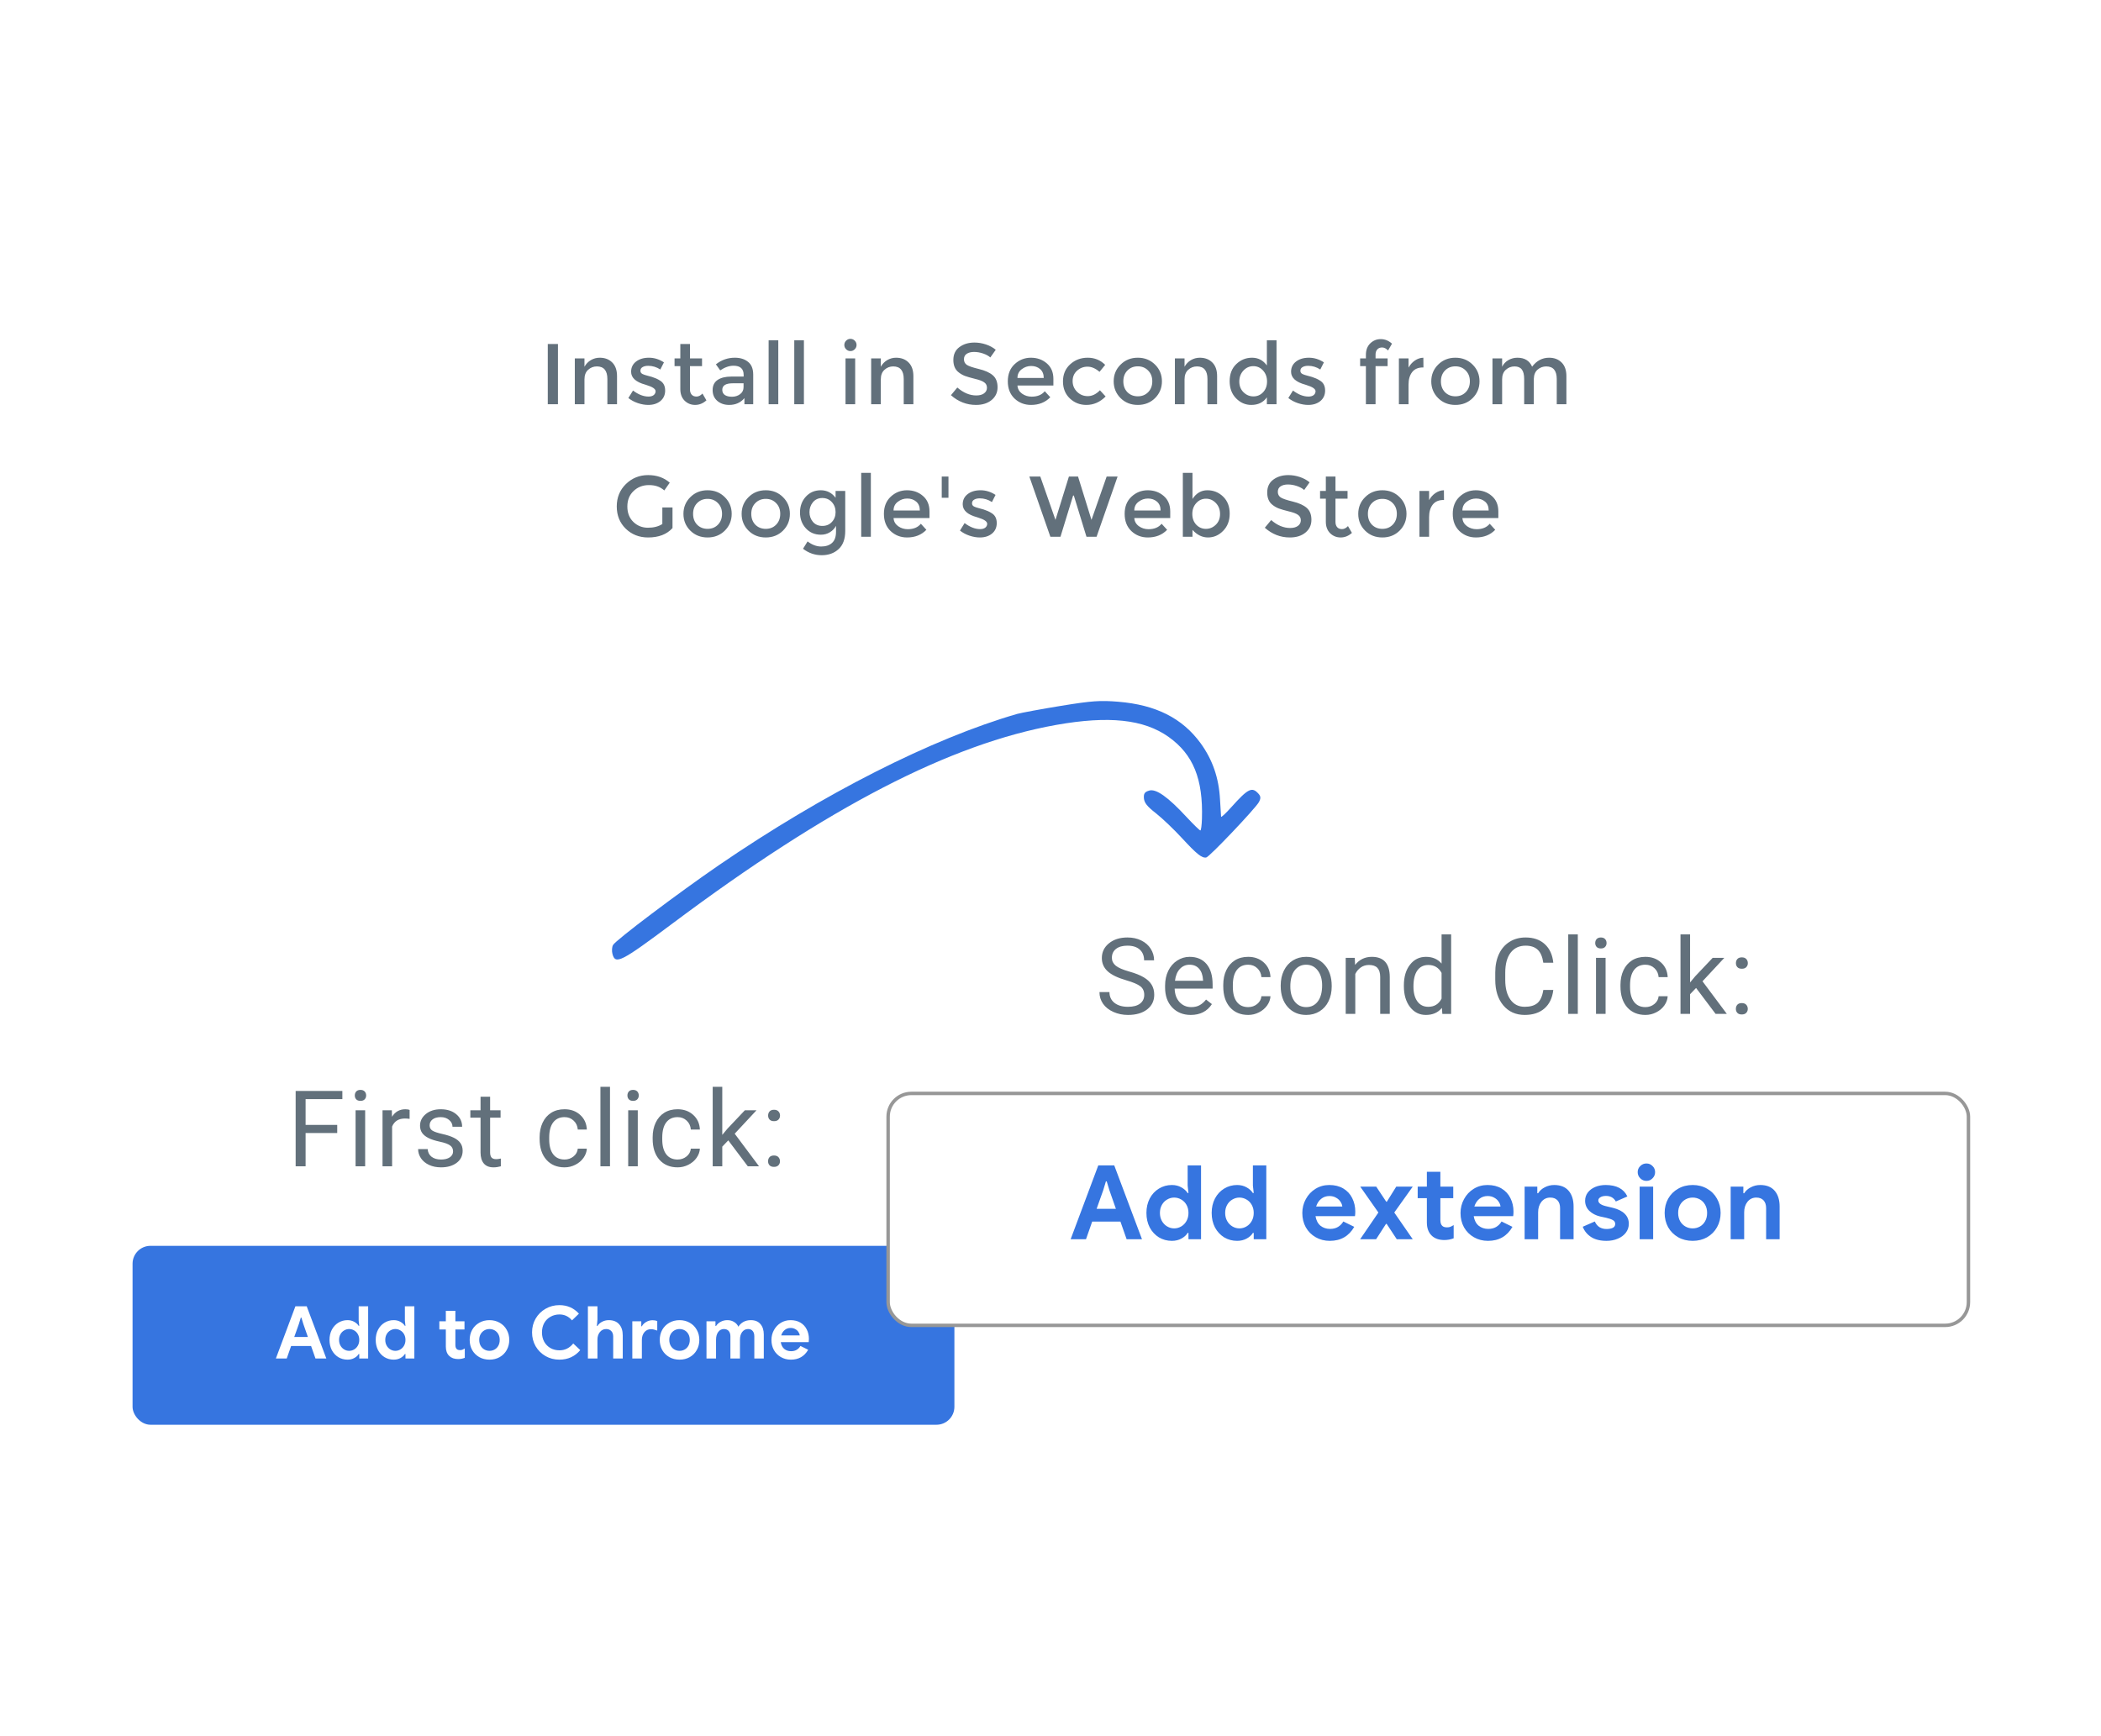 <svg fill="none" height="262" viewBox="0 0 317 262" width="317" xmlns="http://www.w3.org/2000/svg"><path d="m0 0h317v262h-317z" fill="#fff"/><path d="m82.65 51.913h1.534v9.087h-1.534zm5.534 5.343v3.744h-1.456v-6.916h1.456v1.261c.234-.425.555-.758.962-1.001.416-.243.862-.364 1.339-.364.78 0 1.408.238 1.885.715.485.477.728 1.166.728 2.067v4.238h-1.456v-3.796c0-1.274-.529-1.911-1.586-1.911-.503 0-.94.169-1.313.507-.373.329-.559.815-.559 1.456zm12.175 1.677c0 .659-.238 1.187-.715 1.586-.477.39-1.088.585-1.833.585-.503 0-1.027-.091-1.573-.273-.537-.182-1.014-.438-1.43-.767l.702-1.131c.806.607 1.586.91 2.34.91.329 0 .589-.074.78-.221.191-.156.286-.351.286-.585 0-.347-.459-.659-1.378-.936-.069-.026-.121-.043-.156-.052-1.439-.39-2.158-1.04-2.158-1.95 0-.641.247-1.153.741-1.534.503-.39 1.153-.585 1.95-.585s1.551.234 2.261.702l-.545 1.079c-.563-.373-1.174-.559-1.833-.559-.347 0-.628.065-.845.195-.217.121-.325.308-.325.559 0 .225.113.39.338.494.156.078.373.152.65.221.286.069.537.139.754.208s.425.147.624.234c.208.087.429.208.663.364.468.312.702.797.702 1.456zm3.744-3.679v3.51c0 .329.086.594.26.793.173.191.416.286.728.286s.611-.152.897-.455l.598 1.027c-.512.459-1.079.689-1.703.689-.616 0-1.144-.212-1.586-.637-.434-.433-.65-1.014-.65-1.742v-3.471h-.871v-1.17h.871v-2.171h1.456v2.171h1.82v1.17zm9.542 5.746h-1.326v-.923c-.572.685-1.339 1.027-2.301 1.027-.719 0-1.317-.204-1.794-.611-.468-.407-.702-.949-.702-1.625 0-.685.252-1.196.754-1.534.503-.338 1.183-.507 2.041-.507h1.885v-.26c0-.919-.511-1.378-1.534-1.378-.641 0-1.308.234-2.002.702l-.65-.91c.841-.667 1.794-1.001 2.86-1.001.815 0 1.478.208 1.989.624.52.407.78 1.053.78 1.937zm-1.456-2.574v-.585h-1.638c-1.048 0-1.573.329-1.573.988 0 .338.13.598.39.78.26.173.62.26 1.079.26.468 0 .876-.13 1.222-.39.347-.26.52-.611.52-1.053zm5.239 2.574h-1.456v-9.646h1.456zm3.868 0h-1.456v-9.646h1.456zm7.734 0h-1.456v-6.916h1.456zm-1.365-8.294c-.182-.182-.273-.399-.273-.65s.091-.468.273-.65.399-.273.65-.273c.252 0 .468.091.65.273s.273.399.273.65-.091.468-.273.65-.398.273-.65.273c-.251 0-.468-.091-.65-.273zm5.233 4.55v3.744h-1.456v-6.916h1.456v1.261c.234-.425.554-.758.962-1.001.416-.243.862-.364 1.339-.364.78 0 1.408.238 1.885.715.485.477.728 1.166.728 2.067v4.238h-1.456v-3.796c0-1.274-.529-1.911-1.586-1.911-.503 0-.941.169-1.313.507-.373.329-.559.815-.559 1.456zm14.066-4.147c-.442 0-.806.091-1.092.273s-.429.459-.429.832c0 .364.143.646.429.845.286.191.893.399 1.82.624.936.225 1.638.542 2.106.949.477.407.715 1.01.715 1.807 0 .789-.299 1.43-.897 1.924s-1.382.741-2.353.741c-1.421 0-2.682-.49-3.783-1.469l.962-1.157c.919.797 1.872 1.196 2.86 1.196.494 0 .884-.104 1.17-.312.295-.217.442-.498.442-.845 0-.355-.138-.628-.416-.819-.268-.199-.736-.377-1.404-.533-.667-.165-1.174-.312-1.521-.442-.346-.139-.654-.316-.923-.533-.537-.407-.806-1.031-.806-1.872s.304-1.486.91-1.937c.616-.459 1.374-.689 2.275-.689.581 0 1.157.095 1.729.286s1.066.459 1.482.806l-.819 1.157c-.268-.243-.632-.442-1.092-.598-.459-.156-.914-.234-1.365-.234zm11.973 5.07h-5.421c.034.503.264.91.689 1.222.424.303.91.455 1.456.455.866 0 1.525-.273 1.976-.819l.832.91c-.746.771-1.716 1.157-2.912 1.157-.971 0-1.799-.321-2.483-.962-.676-.65-1.014-1.517-1.014-2.6 0-1.092.346-1.959 1.04-2.6.693-.641 1.508-.962 2.444-.962.944 0 1.746.286 2.405.858.658.563.988 1.343.988 2.34zm-5.421-1.144h3.965c0-.581-.182-1.027-.546-1.339s-.815-.468-1.352-.468c-.529 0-1.006.165-1.43.494-.425.321-.637.758-.637 1.313zm10.39 4.069c-.962 0-1.79-.325-2.483-.975-.693-.659-1.04-1.517-1.04-2.574s.36-1.915 1.079-2.574c.728-.667 1.612-1.001 2.652-1.001s1.92.36 2.639 1.079l-.858 1.053c-.598-.52-1.2-.78-1.807-.78s-1.135.204-1.586.611c-.442.399-.663.919-.663 1.56 0 .633.221 1.17.663 1.612s.984.663 1.625.663c.65 0 1.261-.295 1.833-.884l.858.936c-.841.849-1.811 1.274-2.912 1.274zm6.195-1.924c.416.416.94.624 1.573.624.632 0 1.152-.208 1.56-.624.416-.425.624-.971.624-1.638s-.208-1.209-.624-1.625c-.408-.425-.928-.637-1.56-.637-.633 0-1.157.212-1.573.637-.408.416-.611.958-.611 1.625s.203 1.213.611 1.638zm4.173.897c-.694.685-1.56 1.027-2.6 1.027s-1.907-.342-2.6-1.027c-.694-.693-1.04-1.538-1.04-2.535s.346-1.837 1.04-2.522c.693-.693 1.56-1.04 2.6-1.04s1.906.347 2.6 1.04c.693.685 1.04 1.525 1.04 2.522s-.347 1.842-1.04 2.535zm4.451-2.821v3.744h-1.456v-6.916h1.456v1.261c.234-.425.555-.758.962-1.001.416-.243.862-.364 1.339-.364.78 0 1.408.238 1.885.715.485.477.728 1.166.728 2.067v4.238h-1.456v-3.796c0-1.274-.529-1.911-1.586-1.911-.503 0-.94.169-1.313.507-.373.329-.559.815-.559 1.456zm10.069 3.848c-.875 0-1.638-.329-2.288-.988s-.975-1.525-.975-2.6.334-1.933 1.001-2.574c.668-.641 1.461-.962 2.379-.962.928 0 1.673.39 2.236 1.17v-3.796h1.456v9.646h-1.456v-1.04c-.537.763-1.321 1.144-2.353 1.144zm-1.807-3.523c0 .659.213 1.196.637 1.612.425.416.923.624 1.495.624s1.058-.208 1.456-.624c.399-.425.598-.966.598-1.625s-.199-1.209-.598-1.651c-.398-.442-.888-.663-1.469-.663-.58 0-1.079.221-1.495.663s-.624.997-.624 1.664zm12.948 1.352c0 .659-.239 1.187-.715 1.586-.477.39-1.088.585-1.833.585-.503 0-1.027-.091-1.573-.273-.538-.182-1.014-.438-1.43-.767l.702-1.131c.806.607 1.586.91 2.34.91.329 0 .589-.074.78-.221.19-.156.286-.351.286-.585 0-.347-.46-.659-1.378-.936-.07-.026-.122-.043-.156-.052-1.439-.39-2.158-1.04-2.158-1.95 0-.641.247-1.153.741-1.534.502-.39 1.152-.585 1.95-.585.797 0 1.551.234 2.262.702l-.546 1.079c-.564-.373-1.175-.559-1.833-.559-.347 0-.629.065-.845.195-.217.121-.325.308-.325.559 0 .225.112.39.338.494.156.078.372.152.65.221.286.069.537.139.754.208.216.069.424.147.624.234.208.087.429.208.663.364.468.312.702.797.702 1.456zm7.61-5.421v.572h1.82v1.17h-1.82v5.746h-1.456v-5.746h-.871v-1.17h.871v-.533c0-.728.217-1.304.65-1.729.442-.433.971-.65 1.586-.65.624 0 1.192.23 1.703.689l-.598 1.027c-.286-.303-.585-.455-.897-.455s-.554.1-.728.299c-.173.191-.26.451-.26.78zm7.148 1.937c-.719 0-1.261.234-1.625.702s-.546 1.096-.546 1.885v2.964h-1.456v-6.916h1.456v1.391c.234-.433.55-.789.949-1.066.407-.277.836-.42 1.287-.429l.013 1.469c-.026 0-.052 0-.078 0zm3.325 3.731c.416.416.94.624 1.573.624s1.153-.208 1.56-.624c.416-.425.624-.971.624-1.638s-.208-1.209-.624-1.625c-.407-.425-.927-.637-1.56-.637s-1.157.212-1.573.637c-.407.416-.611.958-.611 1.625s.204 1.213.611 1.638zm4.173.897c-.693.685-1.56 1.027-2.6 1.027s-1.907-.342-2.6-1.027c-.693-.693-1.04-1.538-1.04-2.535s.347-1.837 1.04-2.522c.693-.693 1.56-1.04 2.6-1.04s1.907.347 2.6 1.04c.693.685 1.04 1.525 1.04 2.522s-.347 1.842-1.04 2.535zm4.451-2.821v3.744h-1.456v-6.916h1.456v1.261c.208-.425.52-.758.936-1.001.425-.243.88-.364 1.365-.364 1.092 0 1.833.451 2.223 1.352.685-.901 1.539-1.352 2.561-1.352.78 0 1.409.238 1.885.715.486.477.728 1.166.728 2.067v4.238h-1.456v-3.796c0-1.274-.528-1.911-1.586-1.911-.494 0-.927.16-1.3.481-.364.312-.554.771-.572 1.378v3.848h-1.456v-3.796c0-.659-.117-1.14-.351-1.443-.234-.312-.602-.468-1.105-.468-.502 0-.94.169-1.313.507-.372.329-.559.815-.559 1.456zm-126.707 19.324h1.534v3.107c-.858.945-2.085 1.417-3.679 1.417-1.343 0-2.47-.442-3.38-1.326-.901-.884-1.352-2.002-1.352-3.354s.459-2.479 1.378-3.38c.927-.901 2.045-1.352 3.354-1.352 1.309 0 2.396.381 3.263 1.144l-.819 1.17c-.356-.303-.715-.511-1.079-.624-.355-.121-.771-.182-1.248-.182-.919 0-1.69.299-2.314.897-.624.589-.936 1.369-.936 2.34 0 .962.303 1.738.91 2.327.607.581 1.339.871 2.197.871.867 0 1.59-.186 2.171-.559zm5.251 2.6c.416.416.94.624 1.573.624.632 0 1.152-.208 1.56-.624.416-.425.624-.971.624-1.638s-.208-1.209-.624-1.625c-.408-.425-.928-.637-1.56-.637-.633 0-1.157.212-1.573.637-.408.416-.611.958-.611 1.625s.203 1.213.611 1.638zm4.173.897c-.694.685-1.56 1.027-2.6 1.027s-1.907-.342-2.6-1.027c-.694-.693-1.04-1.538-1.04-2.535s.346-1.837 1.04-2.522c.693-.693 1.56-1.04 2.6-1.04s1.906.347 2.6 1.04c.693.685 1.04 1.525 1.04 2.522s-.347 1.842-1.04 2.535zm4.607-.897c.416.416.94.624 1.573.624s1.153-.208 1.56-.624c.416-.425.624-.971.624-1.638s-.208-1.209-.624-1.625c-.407-.425-.927-.637-1.56-.637s-1.157.212-1.573.637c-.407.416-.611.958-.611 1.625s.204 1.213.611 1.638zm4.173.897c-.693.685-1.56 1.027-2.6 1.027s-1.907-.342-2.6-1.027c-.693-.693-1.04-1.538-1.04-2.535s.347-1.837 1.04-2.522c.693-.693 1.56-1.04 2.6-1.04s1.907.347 2.6 1.04c.693.685 1.04 1.525 1.04 2.522s-.347 1.842-1.04 2.535zm9.391-5.993v6.032c0 1.222-.333 2.136-1.001 2.743-.658.615-1.508.923-2.548.923s-1.98-.325-2.821-.975l.689-1.105c.676.511 1.357.767 2.041.767.694 0 1.24-.178 1.638-.533.408-.355.611-.923.611-1.703v-.884c-.216.407-.528.732-.936.975-.398.243-.849.364-1.352.364-.918 0-1.672-.321-2.262-.962-.589-.641-.884-1.439-.884-2.392s.295-1.751.884-2.392c.59-.641 1.339-.962 2.249-.962.919 0 1.664.377 2.236 1.131v-1.027zm-5.395 3.198c0 .563.174 1.053.52 1.469.356.407.828.611 1.417.611.598 0 1.079-.199 1.443-.598.373-.399.559-.893.559-1.482 0-.598-.186-1.101-.559-1.508-.372-.416-.853-.624-1.443-.624-.589 0-1.061.212-1.417.637-.346.425-.52.923-.52 1.495zm9.261 3.718h-1.456v-9.646h1.456zm8.847-2.821h-5.421c.034.503.264.91.689 1.222.424.303.91.455 1.456.455.866 0 1.525-.273 1.976-.819l.832.91c-.746.771-1.716 1.157-2.912 1.157-.971 0-1.799-.321-2.483-.962-.676-.65-1.014-1.517-1.014-2.6 0-1.092.346-1.959 1.04-2.6.693-.641 1.508-.962 2.444-.962.944 0 1.746.286 2.405.858.658.563.988 1.343.988 2.34zm-5.421-1.144h3.965c0-.581-.182-1.027-.546-1.339s-.815-.468-1.352-.468c-.529 0-1.006.165-1.43.494-.425.321-.637.758-.637 1.313zm7.27-1.924v-3.198h1.014v3.198zm8.3 3.822c0 .659-.238 1.187-.715 1.586-.476.39-1.087.585-1.833.585-.502 0-1.027-.091-1.573-.273-.537-.182-1.014-.438-1.43-.767l.702-1.131c.806.607 1.586.91 2.34.91.33 0 .59-.074.78-.221.191-.156.286-.351.286-.585 0-.347-.459-.659-1.378-.936-.069-.026-.121-.043-.156-.052-1.438-.39-2.158-1.04-2.158-1.95 0-.641.247-1.153.741-1.534.503-.39 1.153-.585 1.95-.585.798 0 1.552.234 2.262.702l-.546 1.079c-.563-.373-1.174-.559-1.833-.559-.346 0-.628.065-.845.195-.216.121-.325.308-.325.559 0 .225.113.39.338.494.156.078.373.152.65.221.286.069.538.139.754.208.217.069.425.147.624.234.208.087.429.208.663.364.468.312.702.797.702 1.456zm8.859-.481 2.028-6.539h1.378l2.028 6.539 2.288-6.539h1.651l-3.172 9.087h-1.521l-1.911-6.227h-.104l-1.911 6.227h-1.521l-3.172-9.087h1.651zm17.315-.273h-5.421c.035.503.264.91.689 1.222.425.303.91.455 1.456.455.867 0 1.525-.273 1.976-.819l.832.91c-.745.771-1.716 1.157-2.912 1.157-.971 0-1.798-.321-2.483-.962-.676-.65-1.014-1.517-1.014-2.6 0-1.092.347-1.959 1.04-2.6s1.508-.962 2.444-.962c.945 0 1.746.286 2.405.858.659.563.988 1.343.988 2.34zm-5.421-1.144h3.965c0-.581-.182-1.027-.546-1.339s-.815-.468-1.352-.468c-.529 0-1.005.165-1.43.494-.425.321-.637.758-.637 1.313zm11.027-3.055c.927 0 1.72.321 2.379.962s.988 1.495.988 2.561-.329 1.933-.988 2.6c-.65.667-1.413 1.001-2.288 1.001-.867 0-1.647-.381-2.34-1.144v1.04h-1.456v-9.646h1.456v3.939c.572-.875 1.322-1.313 2.249-1.313zm-2.275 3.575c0 .659.199 1.2.598 1.625.399.416.884.624 1.456.624s1.07-.208 1.495-.624.637-.953.637-1.612c0-.667-.208-1.218-.624-1.651-.416-.442-.914-.663-1.495-.663s-1.07.221-1.469.663c-.399.433-.598.979-.598 1.638zm14.423-4.446c-.442 0-.806.091-1.092.273s-.429.459-.429.832c0 .364.143.646.429.845.286.191.892.399 1.82.624.936.225 1.638.542 2.106.949.476.407.715 1.01.715 1.807 0 .789-.299 1.43-.897 1.924s-1.383.741-2.353.741c-1.422 0-2.683-.49-3.783-1.469l.962-1.157c.918.797 1.872 1.196 2.86 1.196.494 0 .884-.104 1.17-.312.294-.217.442-.498.442-.845 0-.355-.139-.628-.416-.819-.269-.199-.737-.377-1.404-.533-.668-.165-1.175-.312-1.521-.442-.347-.139-.655-.316-.923-.533-.538-.407-.806-1.031-.806-1.872s.303-1.486.91-1.937c.615-.459 1.373-.689 2.275-.689.58 0 1.157.095 1.729.286s1.066.459 1.482.806l-.819 1.157c-.269-.243-.633-.442-1.092-.598-.46-.156-.915-.234-1.365-.234zm7.179 2.145v3.51c0 .329.087.594.26.793.173.191.416.286.728.286s.611-.152.897-.455l.598 1.027c-.511.459-1.079.689-1.703.689-.615 0-1.144-.212-1.586-.637-.433-.433-.65-1.014-.65-1.742v-3.471h-.871v-1.17h.871v-2.171h1.456v2.171h1.82v1.17zm5.501 3.926c.416.416.94.624 1.573.624.632 0 1.152-.208 1.56-.624.416-.425.624-.971.624-1.638s-.208-1.209-.624-1.625c-.408-.425-.928-.637-1.56-.637-.633 0-1.157.212-1.573.637-.408.416-.611.958-.611 1.625s.203 1.213.611 1.638zm4.173.897c-.694.685-1.56 1.027-2.6 1.027s-1.907-.342-2.6-1.027c-.694-.693-1.04-1.538-1.04-2.535s.346-1.837 1.04-2.522c.693-.693 1.56-1.04 2.6-1.04s1.906.347 2.6 1.04c.693.685 1.04 1.525 1.04 2.522s-.347 1.842-1.04 2.535zm6.622-4.628c-.719 0-1.261.234-1.625.702s-.546 1.096-.546 1.885v2.964h-1.456v-6.916h1.456v1.391c.234-.433.551-.789.949-1.066.408-.277.837-.42 1.287-.429l.013 1.469c-.026 0-.052 0-.078 0zm8.275 2.73h-5.421c.035.503.265.91.689 1.222.425.303.91.455 1.456.455.867 0 1.526-.273 1.976-.819l.832.91c-.745.771-1.716 1.157-2.912 1.157-.97 0-1.798-.321-2.483-.962-.676-.65-1.014-1.517-1.014-2.6 0-1.092.347-1.959 1.04-2.6.694-.641 1.508-.962 2.444-.962.945 0 1.747.286 2.405.858.659.563.988 1.343.988 2.34zm-5.421-1.144h3.965c0-.581-.182-1.027-.546-1.339s-.814-.468-1.352-.468c-.528 0-1.005.165-1.43.494-.424.321-.637.758-.637 1.313z" fill="#62707b"/><path clip-rule="evenodd" d="m153.458 107.735c.669-.182 3.669-.736 6.665-1.227 4.657-.758 5.879-.837 8.606-.613 5.687.47 9.649 2.474 12.42 6.26 1.807 2.5 2.755 5.232 2.928 8.491.076 1.274.15 2.456.16 2.594.012.153.731-.519 1.57-1.461 2.518-2.811 3.109-3.088 4.085-1.99.344.388.354.697.044 1.264-.53.964-7.449 8.258-7.937 8.345-.651.117-1.417-.49-3.653-2.913-1.213-1.319-2.963-2.991-3.941-3.762-1.348-1.047-1.749-1.58-1.812-2.267-.05-.705.12-.952.786-1.15 1.041-.326 2.842.949 5.684 4.024 1.04 1.117 1.945 1.994 2.051 1.991.104-.019.206-.813.236-1.75.186-6.023-1.318-9.726-5.027-12.365-3.745-2.665-9.035-3.221-16.965-1.814-15.976 2.851-34.414 12.397-57.845 29.931-7.848 5.862-8.672 6.289-9.11 4.614-.108-.431-.08-1.041.096-1.336.39-.722 9.83-7.831 15.919-12.012 15.838-10.849 32.197-19.137 45.04-22.854z" fill="#3675e0" fill-rule="evenodd"/><rect fill="#3675e0" height="27" rx="2.706" width="124" x="20" y="188"/><path d="m44.572 197.124h1.705l2.959 7.876h-1.639l-.66-1.881h-3.014l-.66 1.881h-1.639zm1.881 4.631-.693-1.98-.286-.946h-.088l-.286.946-.704 1.98zm5.981 3.421c-.506 0-.968-.124-1.386-.374-.411-.256-.737-.608-.979-1.056-.235-.454-.352-.971-.352-1.551 0-.572.117-1.085.352-1.54.242-.454.568-.806.979-1.056.418-.256.88-.385 1.386-.385.381 0 .719.085 1.012.253.293.162.517.363.671.605h.088l-.088-.792v-2.156h1.43v7.876h-1.342v-.671h-.088c-.147.242-.37.444-.671.605-.293.162-.631.242-1.012.242zm.242-1.331c.271 0 .524-.069.759-.209.235-.139.422-.333.561-.583.139-.249.209-.535.209-.858 0-.322-.07-.608-.209-.858-.139-.249-.326-.44-.561-.572-.235-.139-.488-.209-.759-.209-.264 0-.513.07-.748.209-.235.132-.422.323-.561.572-.139.25-.209.536-.209.858 0 .323.07.609.209.858.139.25.326.444.561.583.235.14.484.209.748.209zm6.729 1.331c-.506 0-.968-.124-1.386-.374-.411-.256-.737-.608-.979-1.056-.235-.454-.352-.971-.352-1.551 0-.572.117-1.085.352-1.54.242-.454.568-.806.979-1.056.418-.256.88-.385 1.386-.385.381 0 .719.085 1.012.253.293.162.517.363.671.605h.088l-.088-.792v-2.156h1.43v7.876h-1.342v-.671h-.088c-.147.242-.37.444-.671.605-.293.162-.631.242-1.012.242zm.242-1.331c.271 0 .524-.069.759-.209.235-.139.422-.333.561-.583.139-.249.209-.535.209-.858 0-.322-.07-.608-.209-.858-.139-.249-.326-.44-.561-.572-.235-.139-.488-.209-.759-.209-.264 0-.513.07-.748.209-.235.132-.422.323-.561.572-.139.25-.209.536-.209.858 0 .323.07.609.209.858.139.25.326.444.561.583.235.14.484.209.748.209zm9.479 1.243c-.279 0-.535-.04-.77-.121-.235-.088-.425-.205-.572-.352-.345-.33-.517-.799-.517-1.408v-2.585h-.979v-1.232h.979v-1.584h1.441v1.584h1.375v1.232h-1.375v2.321c0 .286.062.492.187.616.103.118.279.176.528.176.139 0 .253-.018.341-.055.095-.036.216-.099.363-.187v1.408c-.315.125-.649.187-1.001.187zm4.731.088c-.579 0-1.096-.128-1.551-.385-.455-.264-.81-.619-1.067-1.067-.249-.454-.374-.964-.374-1.529 0-.557.125-1.063.374-1.518.257-.454.612-.81 1.067-1.067.455-.264.972-.396 1.551-.396.572 0 1.085.132 1.54.396.455.257.807.613 1.056 1.067.257.455.385.961.385 1.518 0 .565-.128 1.075-.385 1.529-.249.448-.601.803-1.056 1.067-.455.257-.968.385-1.54.385zm0-1.331c.279 0 .535-.066.77-.198.235-.132.422-.322.561-.572.139-.249.209-.542.209-.88 0-.33-.07-.619-.209-.869-.139-.249-.326-.44-.561-.572-.235-.132-.491-.198-.77-.198-.279 0-.535.066-.77.198-.235.132-.425.323-.572.572-.139.25-.209.539-.209.869s.07.624.209.88c.147.25.337.44.572.572.235.132.491.198.77.198zm10.544 1.331c-.763 0-1.459-.179-2.09-.539-.631-.366-1.129-.861-1.496-1.485-.359-.63-.539-1.327-.539-2.09 0-.762.18-1.455.539-2.079.367-.63.865-1.125 1.496-1.485.631-.366 1.327-.55 2.09-.55 1.188 0 2.171.429 2.948 1.287l-1.045 1.012c-.506-.594-1.137-.891-1.892-.891-.491 0-.939.114-1.342.341-.403.22-.722.536-.957.946-.227.411-.341.884-.341 1.419 0 .536.114 1.009.341 1.419.235.411.554.73.957.957.403.22.851.33 1.342.33.829 0 1.522-.344 2.079-1.034l1.056 1.001c-.389.47-.851.829-1.386 1.078-.528.242-1.115.363-1.76.363zm4.301-8.052h1.441v1.991l-.088.979h.088c.161-.264.396-.476.704-.638.308-.161.642-.242 1.001-.242.682 0 1.203.206 1.562.616.367.404.55.965.55 1.683v3.487h-1.441v-3.311c0-.359-.099-.638-.297-.836-.191-.198-.447-.297-.77-.297-.381 0-.697.154-.946.462-.242.308-.363.686-.363 1.133v2.849h-1.441zm6.702 2.266h1.353v.748h.088c.139-.264.356-.48.649-.649.293-.176.616-.264.968-.264.257 0 .491.041.704.121v1.441c-.198-.073-.367-.124-.506-.154-.132-.036-.275-.055-.429-.055-.425 0-.763.154-1.012.462-.249.308-.374.697-.374 1.166v2.794h-1.441zm7.13 5.786c-.579 0-1.096-.128-1.551-.385-.455-.264-.81-.619-1.067-1.067-.249-.454-.374-.964-.374-1.529 0-.557.125-1.063.374-1.518.257-.454.612-.81 1.067-1.067.455-.264.972-.396 1.551-.396.572 0 1.085.132 1.54.396.455.257.807.613 1.056 1.067.257.455.385.961.385 1.518 0 .565-.128 1.075-.385 1.529-.249.448-.601.803-1.056 1.067-.455.257-.968.385-1.54.385zm0-1.331c.279 0 .535-.066.77-.198s.422-.322.561-.572c.139-.249.209-.542.209-.88 0-.33-.07-.619-.209-.869-.139-.249-.326-.44-.561-.572s-.491-.198-.77-.198-.535.066-.77.198-.425.323-.572.572c-.139.25-.209.539-.209.869s.07.624.209.88c.147.25.337.44.572.572s.491.198.77.198zm4.061-4.455h1.353v.704h.088c.176-.271.411-.484.704-.638.301-.161.635-.242 1.001-.242.396 0 .741.096 1.034.286.294.184.503.418.627.704.184-.293.433-.531.748-.715.323-.183.701-.275 1.133-.275.638 0 1.122.198 1.452.594.338.389.506.917.506 1.584v3.608h-1.43v-3.344c0-.352-.084-.623-.253-.814-.161-.19-.388-.286-.682-.286-.374 0-.674.151-.902.451-.22.294-.33.682-.33 1.166v2.827h-1.441v-3.344c0-.352-.088-.623-.264-.814-.168-.19-.41-.286-.726-.286-.352 0-.638.151-.858.451-.212.294-.319.682-.319 1.166v2.827h-1.441zm12.737 5.786c-.557 0-1.06-.128-1.507-.385-.447-.256-.799-.608-1.056-1.056-.249-.454-.374-.964-.374-1.529 0-.535.125-1.03.374-1.485.249-.462.594-.828 1.034-1.1.44-.271.931-.407 1.474-.407.579 0 1.078.125 1.496.374.418.25.733.591.946 1.023.22.433.33.913.33 1.441 0 .169-.011.33-.033.484h-4.213c.073.448.249.789.528 1.023.286.228.627.341 1.023.341.33 0 .612-.069.847-.209.242-.146.433-.341.572-.583l1.166.572c-.572.998-1.441 1.496-2.607 1.496zm1.331-3.663c-.015-.176-.081-.348-.198-.517-.11-.176-.268-.319-.473-.429-.198-.117-.433-.176-.704-.176-.345 0-.642.103-.891.308-.242.198-.418.47-.528.814z" fill="#fff"/><rect fill="#fff" height="35" rx="3.507" stroke="#979797" stroke-width=".518" width="163" x="134" y="165.001"/><path d="m165.709 175.866h2.41l4.183 11.135h-2.317l-.933-2.66h-4.261l-.933 2.66h-2.317zm2.659 6.547-.98-2.799-.404-1.338h-.124l-.405 1.338-.995 2.799zm8.446 4.836c-.715 0-1.368-.176-1.959-.528-.581-.363-1.042-.861-1.384-1.493-.332-.643-.498-1.374-.498-2.193 0-.809.166-1.534.498-2.177.342-.643.803-1.14 1.384-1.493.591-.363 1.244-.544 1.959-.544.539 0 1.016.119 1.431.357.415.229.731.514.948.856h.125l-.125-1.12v-3.048h2.022v11.135h-1.897v-.949h-.125c-.207.342-.523.627-.948.855-.415.228-.892.342-1.431.342zm.342-1.881c.384 0 .742-.099 1.073-.296.332-.197.596-.471.793-.824.197-.352.296-.757.296-1.213s-.099-.86-.296-1.213c-.197-.352-.461-.622-.793-.809-.331-.196-.689-.295-1.073-.295-.373 0-.725.099-1.057.295-.332.187-.596.457-.793.809-.197.353-.296.757-.296 1.213s.099.861.296 1.213c.197.353.461.627.793.824s.684.296 1.057.296zm9.503 1.881c-.715 0-1.368-.176-1.959-.528-.581-.363-1.042-.861-1.384-1.493-.332-.643-.498-1.374-.498-2.193 0-.809.166-1.534.498-2.177.342-.643.803-1.14 1.384-1.493.591-.363 1.244-.544 1.959-.544.539 0 1.016.119 1.431.357.415.229.731.514.948.856h.125l-.125-1.12v-3.048h2.022v11.135h-1.897v-.949h-.125c-.207.342-.523.627-.948.855-.415.228-.892.342-1.431.342zm.342-1.881c.384 0 .742-.099 1.073-.296.332-.197.596-.471.793-.824.197-.352.296-.757.296-1.213s-.099-.86-.296-1.213c-.197-.352-.461-.622-.793-.809-.331-.196-.689-.295-1.073-.295-.373 0-.725.099-1.057.295-.332.187-.596.457-.793.809-.197.353-.296.757-.296 1.213s.099.861.296 1.213c.197.353.461.627.793.824s.684.296 1.057.296zm13.645 1.881c-.788 0-1.498-.181-2.13-.544-.633-.363-1.13-.86-1.493-1.493-.353-.643-.529-1.363-.529-2.161 0-.757.176-1.457.529-2.1.352-.653.84-1.171 1.462-1.555.622-.383 1.316-.575 2.083-.575.819 0 1.524.176 2.115.529.591.352 1.037.834 1.338 1.446.311.611.466 1.291.466 2.037 0 .238-.015.466-.046.684h-5.956c.103.633.352 1.115.746 1.446.404.322.886.483 1.446.483.467 0 .866-.099 1.198-.296.342-.207.611-.482.808-.824l1.649.809c-.809 1.409-2.037 2.114-3.686 2.114zm1.882-5.178c-.021-.249-.114-.492-.28-.731-.156-.249-.379-.451-.669-.606-.28-.166-.611-.249-.995-.249-.487 0-.907.145-1.26.435-.342.28-.591.664-.746 1.151zm5.446.902-2.736-3.903h2.41l1.508 2.27h.094l1.415-2.27h2.488l-2.784 3.903 2.784 4.028h-2.41l-1.524-2.317h-.094l-1.493 2.317h-2.41zm9.941 4.152c-.394 0-.757-.057-1.088-.171-.332-.124-.602-.29-.809-.498-.487-.466-.731-1.13-.731-1.99v-3.655h-1.384v-1.741h1.384v-2.24h2.037v2.24h1.944v1.741h-1.944v3.282c0 .404.088.694.265.87.145.166.394.249.746.249.197 0 .358-.026.482-.077.135-.052.306-.14.513-.265v1.991c-.445.176-.917.264-1.415.264zm6.601.124c-.788 0-1.498-.181-2.13-.544-.633-.363-1.13-.86-1.493-1.493-.352-.643-.529-1.363-.529-2.161 0-.757.177-1.457.529-2.1.352-.653.84-1.171 1.462-1.555.622-.383 1.316-.575 2.084-.575.819 0 1.524.176 2.115.529.591.352 1.036.834 1.337 1.446.311.611.467 1.291.467 2.037 0 .238-.016.466-.047.684h-5.956c.103.633.352 1.115.746 1.446.405.322.887.483 1.446.483.467 0 .866-.099 1.198-.296.342-.207.612-.482.809-.824l1.648.809c-.809 1.409-2.037 2.114-3.686 2.114zm1.882-5.178c-.021-.249-.114-.492-.28-.731-.155-.249-.378-.451-.669-.606-.279-.166-.611-.249-.995-.249-.487 0-.907.145-1.259.435-.343.28-.591.664-.747 1.151zm3.639-3.001h1.913v.995h.124c.239-.384.576-.684 1.011-.902.436-.228.907-.342 1.415-.342.954 0 1.68.29 2.177.871.498.58.747 1.373.747 2.379v4.93h-2.037v-4.681c0-.508-.13-.902-.389-1.182s-.622-.42-1.089-.42c-.549 0-.995.213-1.337.638-.332.425-.498.959-.498 1.601v4.044h-2.037zm12.361 8.179c-.964 0-1.747-.197-2.348-.59-.591-.394-1.006-.908-1.244-1.54l1.819-.793c.166.373.399.658.7.855.311.187.669.28 1.073.28.373 0 .684-.057.933-.171.249-.124.373-.321.373-.591 0-.259-.114-.451-.342-.575-.228-.135-.57-.254-1.026-.358l-.933-.202c-.643-.156-1.177-.436-1.602-.84-.425-.415-.638-.928-.638-1.539 0-.457.135-.866.405-1.229.279-.363.653-.643 1.119-.84.477-.197 1.001-.295 1.571-.295 1.638 0 2.732.575 3.281 1.726l-1.742.762c-.311-.56-.808-.84-1.492-.84-.353 0-.633.068-.84.202-.208.125-.311.285-.311.482 0 .374.352.654 1.057.84l1.167.28c.788.197 1.378.498 1.772.902.405.404.607.902.607 1.493 0 .508-.15.959-.451 1.353-.29.384-.695.684-1.213.902-.508.218-1.073.326-1.695.326zm6.02-9.05c-.363 0-.674-.13-.933-.389-.26-.259-.389-.57-.389-.933s.129-.669.389-.918c.259-.259.57-.388.933-.388.362 0 .668.129.917.388.259.249.389.555.389.918s-.13.674-.389.933c-.249.259-.555.389-.917.389zm-1.027.871h2.037v7.931h-2.037zm8.003 8.179c-.819 0-1.55-.181-2.193-.544-.643-.373-1.146-.876-1.509-1.508-.352-.643-.528-1.364-.528-2.162 0-.788.176-1.503.528-2.146.363-.643.866-1.146 1.509-1.508.643-.374 1.374-.56 2.193-.56.808 0 1.534.186 2.177.56.642.362 1.14.865 1.493 1.508.362.643.544 1.358.544 2.146 0 .798-.182 1.519-.544 2.162-.353.632-.851 1.135-1.493 1.508-.643.363-1.369.544-2.177.544zm0-1.881c.393 0 .756-.094 1.088-.28.332-.187.596-.456.793-.809.197-.352.296-.767.296-1.244 0-.466-.099-.876-.296-1.228-.197-.353-.461-.622-.793-.809s-.695-.28-1.088-.28c-.394 0-.757.093-1.089.28s-.601.456-.809.809c-.197.352-.295.762-.295 1.228 0 .467.098.881.295 1.244.208.353.477.622.809.809.332.186.695.28 1.089.28zm5.731-6.298h1.913v.995h.124c.239-.384.576-.684 1.011-.902.436-.228.907-.342 1.415-.342.954 0 1.68.29 2.177.871.498.58.747 1.373.747 2.379v4.93h-2.037v-4.681c0-.508-.13-.902-.389-1.182s-.622-.42-1.089-.42c-.549 0-.995.213-1.337.638-.332.425-.498.959-.498 1.601v4.044h-2.037z" fill="#3675e0"/><g fill="#62707b"><path d="m50.881 170.977h-4.773v5.023h-1.5v-11.375h7.047v1.235h-5.547v3.89h4.773zm4.214 5.023h-1.445v-8.453h1.445zm-1.562-10.695c0-.234.07-.432.211-.594.146-.161.359-.242.641-.242.281 0 .495.081.641.242.146.162.219.36.219.594s-.073.43-.219.586-.359.234-.641.234c-.281 0-.495-.078-.641-.234-.141-.156-.211-.352-.211-.586zm8.269 3.539c-.219-.036-.456-.055-.711-.055-.948 0-1.591.404-1.93 1.211v6h-1.445v-8.453h1.406l.023.977c.474-.755 1.146-1.133 2.016-1.133.281 0 .495.037.641.109zm6.558 4.914c0-.39-.148-.692-.445-.906-.292-.219-.805-.406-1.539-.563-.729-.156-1.31-.343-1.742-.562-.427-.219-.745-.479-.953-.781-.203-.302-.305-.662-.305-1.078 0-.693.292-1.279.875-1.758.589-.479 1.339-.719 2.25-.719.958 0 1.734.247 2.328.742.599.495.898 1.128.898 1.899h-1.453c0-.396-.169-.737-.508-1.024-.333-.286-.755-.429-1.266-.429-.526 0-.938.114-1.234.343s-.445.529-.445.899c0 .349.138.612.414.789.276.177.773.346 1.492.508.724.161 1.31.354 1.758.578s.779.495.992.812c.219.313.328.696.328 1.149 0 .755-.302 1.362-.906 1.82-.604.453-1.388.68-2.352.68-.677 0-1.276-.12-1.797-.36-.521-.239-.93-.573-1.227-1-.292-.432-.438-.898-.438-1.398h1.445c.026.484.219.87.578 1.156.365.281.844.422 1.438.422.547 0 .984-.109 1.312-.328.333-.224.5-.521.5-.891zm5.589-8.258v2.047h1.578v1.117h-1.578v5.243c0 .338.07.593.211.765.141.167.38.25.719.25.167 0 .396-.031.688-.093v1.171c-.38.105-.75.157-1.109.157-.646 0-1.133-.196-1.461-.586-.328-.391-.492-.946-.492-1.664v-5.243h-1.539v-1.117h1.539v-2.047zm11.233 9.477c.516 0 .966-.156 1.352-.469.385-.312.599-.703.641-1.172h1.367c-.026.485-.193.946-.5 1.383-.307.438-.719.787-1.234 1.047-.51.26-1.052.391-1.625.391-1.151 0-2.068-.383-2.75-1.149-.677-.771-1.016-1.823-1.016-3.156v-.242c0-.823.151-1.555.453-2.196.302-.64.734-1.138 1.297-1.492.568-.354 1.237-.531 2.008-.531.948 0 1.734.284 2.359.852.63.567.966 1.304 1.008 2.211h-1.367c-.042-.547-.25-.995-.625-1.344-.37-.354-.828-.531-1.375-.531-.734 0-1.305.265-1.711.796-.401.526-.602 1.289-.602 2.289v.274c0 .974.201 1.724.602 2.25s.974.789 1.719.789zm6.855 1.023h-1.445v-12h1.445zm4.191 0h-1.445v-8.453h1.445zm-1.562-10.695c0-.234.07-.432.211-.594.146-.161.359-.242.641-.242.281 0 .495.081.641.242.146.162.219.36.219.594s-.073.43-.219.586c-.146.156-.359.234-.641.234-.281 0-.495-.078-.641-.234-.141-.156-.211-.352-.211-.586zm7.573 9.672c.516 0 .967-.156 1.352-.469.385-.312.599-.703.641-1.172h1.367c-.026.485-.193.946-.5 1.383-.307.438-.719.787-1.235 1.047-.51.26-1.052.391-1.625.391-1.151 0-2.067-.383-2.749-1.149-.677-.771-1.016-1.823-1.016-3.156v-.242c0-.823.151-1.555.453-2.196.302-.64.734-1.138 1.297-1.492.568-.354 1.237-.531 2.008-.531.948 0 1.734.284 2.359.852.63.567.966 1.304 1.008 2.211h-1.367c-.042-.547-.25-.995-.625-1.344-.37-.354-.828-.531-1.375-.531-.735 0-1.305.265-1.711.796-.401.526-.602 1.289-.602 2.289v.274c0 .974.201 1.724.602 2.25s.974.789 1.718.789zm7.644-2.891-.906.946v2.968h-1.445v-12h1.445v7.258l.773-.929 2.633-2.782h1.758l-3.289 3.532 3.672 4.921h-1.695zm6.003 3.157c0-.25.073-.459.219-.625.151-.167.375-.25.672-.25s.521.083.672.25c.156.166.234.375.234.625 0 .239-.078.44-.234.601-.151.162-.375.242-.672.242s-.521-.08-.672-.242c-.146-.161-.219-.362-.219-.601zm.008-6.899c0-.25.073-.458.219-.625.151-.166.375-.25.672-.25s.521.084.672.25c.156.167.234.375.234.625 0 .24-.078.44-.234.602-.151.161-.375.242-.672.242s-.521-.081-.672-.242c-.146-.162-.219-.362-.219-.602z"/><path d="m169.934 147.93c-1.286-.37-2.224-.823-2.812-1.359-.583-.542-.875-1.209-.875-2 0-.896.357-1.636 1.07-2.219.719-.588 1.651-.883 2.797-.883.781 0 1.477.151 2.086.453.615.302 1.089.719 1.422 1.25.338.532.508 1.112.508 1.743h-1.508c0-.688-.219-1.227-.656-1.618-.438-.395-1.055-.593-1.852-.593-.74 0-1.318.164-1.734.492-.412.323-.617.773-.617 1.351 0 .464.195.857.585 1.18.396.318 1.066.609 2.008.875.948.266 1.688.56 2.219.883.536.318.932.69 1.188 1.117.26.427.39.93.39 1.508 0 .922-.359 1.661-1.078 2.219-.719.552-1.68.828-2.883.828-.781 0-1.51-.149-2.187-.446-.677-.302-1.201-.713-1.571-1.234-.364-.521-.546-1.112-.546-1.773h1.507c0 .687.253 1.231.758 1.632.511.396 1.19.594 2.039.594.792 0 1.399-.161 1.821-.484.421-.323.632-.763.632-1.32 0-.558-.195-.987-.586-1.29-.39-.307-1.099-.609-2.125-.906zm9.73 5.227c-1.146 0-2.078-.375-2.797-1.125-.719-.755-1.078-1.763-1.078-3.024v-.265c0-.839.159-1.586.477-2.242.323-.662.77-1.178 1.343-1.547.579-.375 1.204-.563 1.875-.563 1.099 0 1.954.362 2.563 1.086s.914 1.76.914 3.109v.602h-5.727c.021.833.263 1.508.727 2.023.469.511 1.062.766 1.781.766.511 0 .943-.104 1.297-.312.354-.209.664-.485.93-.829l.883.688c-.709 1.088-1.771 1.633-3.188 1.633zm-.18-7.578c-.583 0-1.073.213-1.468.64-.396.422-.641 1.016-.735 1.782h4.235v-.11c-.042-.734-.24-1.302-.594-1.703-.354-.406-.833-.609-1.438-.609zm8.847 6.398c.516 0 .966-.156 1.352-.469.385-.312.599-.703.64-1.172h1.368c-.026.485-.193.946-.5 1.383-.308.438-.719.787-1.235 1.047-.51.261-1.052.391-1.625.391-1.151 0-2.067-.383-2.75-1.149-.677-.771-1.015-1.823-1.015-3.156v-.242c0-.823.151-1.555.453-2.195.302-.641.734-1.138 1.297-1.493.567-.354 1.237-.531 2.007-.531.948 0 1.735.284 2.36.852.63.567.966 1.304 1.008 2.211h-1.368c-.041-.547-.25-.995-.625-1.344-.369-.354-.828-.531-1.375-.531-.734 0-1.304.265-1.71.797-.402.526-.602 1.289-.602 2.289v.273c0 .974.2 1.724.602 2.25.401.526.973.789 1.718.789zm4.902-3.281c0-.828.161-1.573.484-2.235.328-.661.781-1.171 1.36-1.531.583-.359 1.247-.539 1.992-.539 1.151 0 2.08.399 2.789 1.195.713.797 1.07 1.857 1.07 3.18v.102c0 .823-.159 1.562-.476 2.218-.313.651-.763 1.159-1.352 1.524-.583.364-1.255.547-2.016.547-1.145 0-2.075-.399-2.789-1.196-.708-.796-1.062-1.851-1.062-3.164zm1.453.172c0 .937.216 1.69.648 2.258.438.567 1.021.851 1.75.851.735 0 1.318-.286 1.75-.859.433-.578.649-1.386.649-2.422 0-.927-.222-1.677-.664-2.25-.438-.578-1.021-.867-1.75-.867-.714 0-1.289.283-1.727.851-.437.568-.656 1.38-.656 2.438zm9.722-4.321.047 1.063c.646-.813 1.489-1.219 2.531-1.219 1.786 0 2.687 1.008 2.703 3.024v5.586h-1.445v-5.594c-.005-.61-.146-1.06-.422-1.352-.271-.291-.695-.437-1.274-.437-.468 0-.88.125-1.234.375s-.63.578-.828.984v6.024h-1.445v-8.454zm7.409 4.157c0-1.297.307-2.339.922-3.125.615-.792 1.419-1.188 2.414-1.188.99 0 1.774.339 2.352 1.016v-4.406h1.445v12h-1.328l-.07-.907c-.579.709-1.383 1.063-2.414 1.063-.98 0-1.779-.401-2.399-1.203-.615-.802-.922-1.849-.922-3.141zm1.446.164c0 .958.197 1.708.593 2.25.396.541.943.812 1.641.812.917 0 1.586-.411 2.008-1.234v-3.883c-.433-.797-1.097-1.195-1.992-1.195-.709 0-1.261.273-1.657.82s-.593 1.357-.593 2.43zm21.099.523c-.14 1.203-.585 2.133-1.335 2.789-.745.651-1.737.977-2.977.977-1.344 0-2.422-.482-3.234-1.446-.808-.963-1.211-2.252-1.211-3.867v-1.093c0-1.058.187-1.987.562-2.79.38-.802.917-1.416 1.61-1.843.692-.433 1.494-.649 2.406-.649 1.208 0 2.177.339 2.906 1.016.729.672 1.154 1.604 1.273 2.797h-1.507c-.131-.906-.414-1.563-.852-1.969-.432-.406-1.039-.609-1.82-.609-.959 0-1.711.354-2.258 1.062-.542.708-.813 1.716-.813 3.024v1.101c0 1.235.258 2.216.774 2.945.516.73 1.237 1.094 2.164 1.094.833 0 1.471-.187 1.914-.562.448-.381.745-1.039.891-1.977zm3.699 3.61h-1.445v-12h1.445zm4.191 0h-1.446v-8.454h1.446zm-1.563-10.696c0-.234.07-.432.211-.594.146-.161.359-.242.641-.242.281 0 .494.081.64.242.146.162.219.36.219.594 0 .235-.073.43-.219.586s-.359.235-.64.235c-.282 0-.495-.079-.641-.235-.141-.156-.211-.351-.211-.586zm7.573 9.672c.516 0 .967-.156 1.352-.469.385-.312.599-.703.641-1.172h1.367c-.026.485-.193.946-.5 1.383-.307.438-.719.787-1.235 1.047-.51.261-1.052.391-1.625.391-1.151 0-2.067-.383-2.75-1.149-.677-.771-1.015-1.823-1.015-3.156v-.242c0-.823.151-1.555.453-2.195.302-.641.734-1.138 1.297-1.493.568-.354 1.237-.531 2.008-.531.948 0 1.734.284 2.359.852.63.567.966 1.304 1.008 2.211h-1.367c-.042-.547-.25-.995-.625-1.344-.37-.354-.828-.531-1.375-.531-.735 0-1.305.265-1.711.797-.401.526-.602 1.289-.602 2.289v.273c0 .974.201 1.724.602 2.25s.974.789 1.718.789zm7.644-2.891-.906.946v2.969h-1.445v-12h1.445v7.257l.773-.929 2.633-2.782h1.758l-3.289 3.532 3.672 4.922h-1.695zm6.003 3.157c0-.25.073-.459.219-.625.151-.167.375-.25.672-.25s.521.083.672.25c.156.166.234.375.234.625 0 .239-.078.44-.234.601-.151.162-.375.242-.672.242s-.521-.08-.672-.242c-.146-.161-.219-.362-.219-.601zm.008-6.899c0-.25.073-.458.219-.625.151-.166.375-.25.672-.25s.521.084.672.25c.156.167.234.375.234.625 0 .24-.078.44-.234.602-.151.161-.375.242-.672.242s-.521-.081-.672-.242c-.146-.162-.219-.362-.219-.602z"/></g></svg>